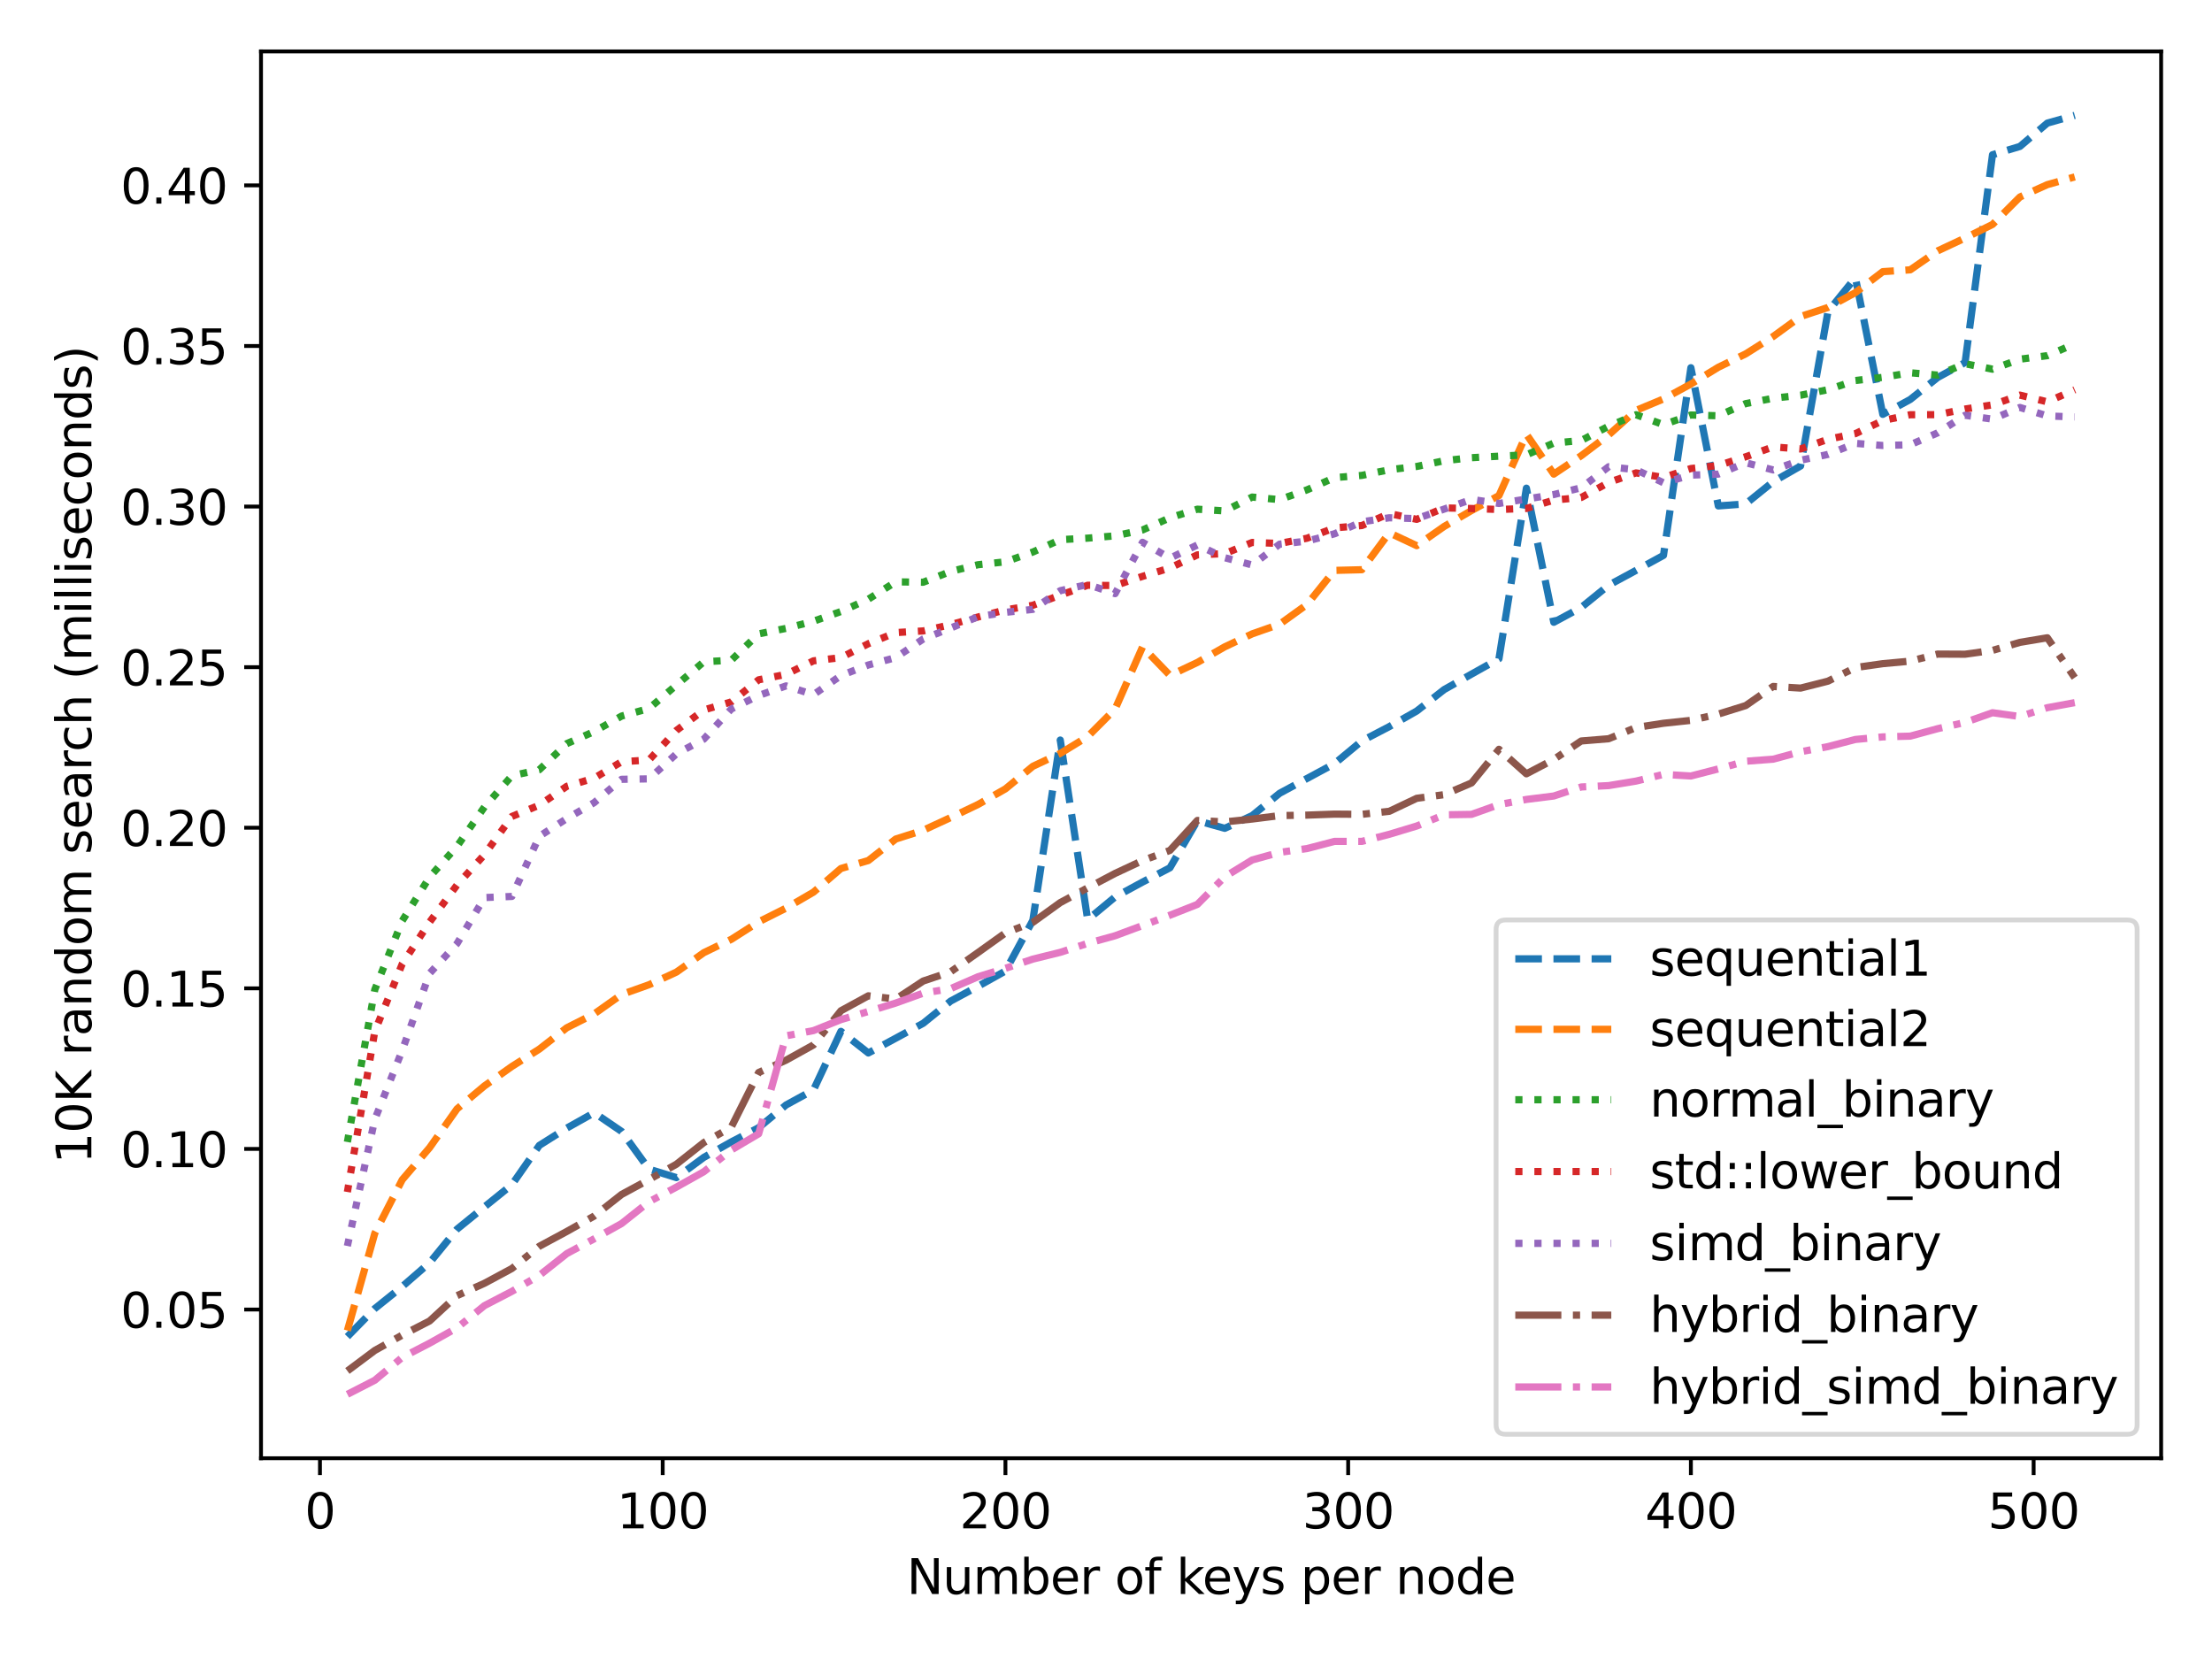 <?xml version="1.0" encoding="utf-8" standalone="no"?>
<!DOCTYPE svg PUBLIC "-//W3C//DTD SVG 1.1//EN"
  "http://www.w3.org/Graphics/SVG/1.1/DTD/svg11.dtd">
<svg xmlns:xlink="http://www.w3.org/1999/xlink" width="460.8pt" height="345.6pt" viewBox="0 0 460.8 345.6" xmlns="http://www.w3.org/2000/svg" version="1.1">
 <defs>
  <style type="text/css">*{stroke-linejoin: round; stroke-linecap: butt}</style>
 </defs>
 <g id="figure_1">
  <g id="patch_1">
   <path d="M 0 345.6 
L 460.8 345.6 
L 460.8 0 
L 0 0 
z
" style="fill: #ffffff"/>
  </g>
  <g id="axes_1">
   <g id="patch_2">
    <path d="M 54.374 303.782 
L 450.202 303.782 
L 450.202 10.714 
L 54.374 10.714 
z
" style="fill: #ffffff"/>
   </g>
   <g id="matplotlib.axis_1">
    <g id="xtick_1">
     <g id="line2d_1">
      <defs>
       <path id="mda531abb8c" d="M 0 0 
L 0 3.5 
" style="stroke: #000000; stroke-width: 0.8"/>
      </defs>
      <g>
       <use xlink:href="#mda531abb8c" x="66.655" y="303.782" style="stroke: #000000; stroke-width: 0.8"/>
      </g>
     </g>
     <g id="text_1">
      <!-- 0 -->
      <g transform="translate(63.474 318.381) scale(0.1 -0.1)">
       <defs>
        <path id="DejaVuSans-30" d="M 2034 4250 
Q 1547 4250 1301 3770 
Q 1056 3291 1056 2328 
Q 1056 1369 1301 889 
Q 1547 409 2034 409 
Q 2525 409 2770 889 
Q 3016 1369 3016 2328 
Q 3016 3291 2770 3770 
Q 2525 4250 2034 4250 
z
M 2034 4750 
Q 2819 4750 3233 4129 
Q 3647 3509 3647 2328 
Q 3647 1150 3233 529 
Q 2819 -91 2034 -91 
Q 1250 -91 836 529 
Q 422 1150 422 2328 
Q 422 3509 836 4129 
Q 1250 4750 2034 4750 
z
" transform="scale(0.016)"/>
       </defs>
       <use xlink:href="#DejaVuSans-30"/>
      </g>
     </g>
    </g>
    <g id="xtick_2">
     <g id="line2d_2">
      <g>
       <use xlink:href="#mda531abb8c" x="138.052" y="303.782" style="stroke: #000000; stroke-width: 0.8"/>
      </g>
     </g>
     <g id="text_2">
      <!-- 100 -->
      <g transform="translate(128.508 318.381) scale(0.1 -0.1)">
       <defs>
        <path id="DejaVuSans-31" d="M 794 531 
L 1825 531 
L 1825 4091 
L 703 3866 
L 703 4441 
L 1819 4666 
L 2450 4666 
L 2450 531 
L 3481 531 
L 3481 0 
L 794 0 
L 794 531 
z
" transform="scale(0.016)"/>
       </defs>
       <use xlink:href="#DejaVuSans-31"/>
       <use xlink:href="#DejaVuSans-30" x="63.623"/>
       <use xlink:href="#DejaVuSans-30" x="127.246"/>
      </g>
     </g>
    </g>
    <g id="xtick_3">
     <g id="line2d_3">
      <g>
       <use xlink:href="#mda531abb8c" x="209.45" y="303.782" style="stroke: #000000; stroke-width: 0.8"/>
      </g>
     </g>
     <g id="text_3">
      <!-- 200 -->
      <g transform="translate(199.906 318.381) scale(0.1 -0.1)">
       <defs>
        <path id="DejaVuSans-32" d="M 1228 531 
L 3431 531 
L 3431 0 
L 469 0 
L 469 531 
Q 828 903 1448 1529 
Q 2069 2156 2228 2338 
Q 2531 2678 2651 2914 
Q 2772 3150 2772 3378 
Q 2772 3750 2511 3984 
Q 2250 4219 1831 4219 
Q 1534 4219 1204 4116 
Q 875 4013 500 3803 
L 500 4441 
Q 881 4594 1212 4672 
Q 1544 4750 1819 4750 
Q 2544 4750 2975 4387 
Q 3406 4025 3406 3419 
Q 3406 3131 3298 2873 
Q 3191 2616 2906 2266 
Q 2828 2175 2409 1742 
Q 1991 1309 1228 531 
z
" transform="scale(0.016)"/>
       </defs>
       <use xlink:href="#DejaVuSans-32"/>
       <use xlink:href="#DejaVuSans-30" x="63.623"/>
       <use xlink:href="#DejaVuSans-30" x="127.246"/>
      </g>
     </g>
    </g>
    <g id="xtick_4">
     <g id="line2d_4">
      <g>
       <use xlink:href="#mda531abb8c" x="280.847" y="303.782" style="stroke: #000000; stroke-width: 0.8"/>
      </g>
     </g>
     <g id="text_4">
      <!-- 300 -->
      <g transform="translate(271.303 318.381) scale(0.1 -0.1)">
       <defs>
        <path id="DejaVuSans-33" d="M 2597 2516 
Q 3050 2419 3304 2112 
Q 3559 1806 3559 1356 
Q 3559 666 3084 287 
Q 2609 -91 1734 -91 
Q 1441 -91 1130 -33 
Q 819 25 488 141 
L 488 750 
Q 750 597 1062 519 
Q 1375 441 1716 441 
Q 2309 441 2620 675 
Q 2931 909 2931 1356 
Q 2931 1769 2642 2001 
Q 2353 2234 1838 2234 
L 1294 2234 
L 1294 2753 
L 1863 2753 
Q 2328 2753 2575 2939 
Q 2822 3125 2822 3475 
Q 2822 3834 2567 4026 
Q 2313 4219 1838 4219 
Q 1578 4219 1281 4162 
Q 984 4106 628 3988 
L 628 4550 
Q 988 4650 1302 4700 
Q 1616 4750 1894 4750 
Q 2613 4750 3031 4423 
Q 3450 4097 3450 3541 
Q 3450 3153 3228 2886 
Q 3006 2619 2597 2516 
z
" transform="scale(0.016)"/>
       </defs>
       <use xlink:href="#DejaVuSans-33"/>
       <use xlink:href="#DejaVuSans-30" x="63.623"/>
       <use xlink:href="#DejaVuSans-30" x="127.246"/>
      </g>
     </g>
    </g>
    <g id="xtick_5">
     <g id="line2d_5">
      <g>
       <use xlink:href="#mda531abb8c" x="352.244" y="303.782" style="stroke: #000000; stroke-width: 0.8"/>
      </g>
     </g>
     <g id="text_5">
      <!-- 400 -->
      <g transform="translate(342.701 318.381) scale(0.1 -0.1)">
       <defs>
        <path id="DejaVuSans-34" d="M 2419 4116 
L 825 1625 
L 2419 1625 
L 2419 4116 
z
M 2253 4666 
L 3047 4666 
L 3047 1625 
L 3713 1625 
L 3713 1100 
L 3047 1100 
L 3047 0 
L 2419 0 
L 2419 1100 
L 313 1100 
L 313 1709 
L 2253 4666 
z
" transform="scale(0.016)"/>
       </defs>
       <use xlink:href="#DejaVuSans-34"/>
       <use xlink:href="#DejaVuSans-30" x="63.623"/>
       <use xlink:href="#DejaVuSans-30" x="127.246"/>
      </g>
     </g>
    </g>
    <g id="xtick_6">
     <g id="line2d_6">
      <g>
       <use xlink:href="#mda531abb8c" x="423.642" y="303.782" style="stroke: #000000; stroke-width: 0.8"/>
      </g>
     </g>
     <g id="text_6">
      <!-- 500 -->
      <g transform="translate(414.098 318.381) scale(0.1 -0.1)">
       <defs>
        <path id="DejaVuSans-35" d="M 691 4666 
L 3169 4666 
L 3169 4134 
L 1269 4134 
L 1269 2991 
Q 1406 3038 1543 3061 
Q 1681 3084 1819 3084 
Q 2600 3084 3056 2656 
Q 3513 2228 3513 1497 
Q 3513 744 3044 326 
Q 2575 -91 1722 -91 
Q 1428 -91 1123 -41 
Q 819 9 494 109 
L 494 744 
Q 775 591 1075 516 
Q 1375 441 1709 441 
Q 2250 441 2565 725 
Q 2881 1009 2881 1497 
Q 2881 1984 2565 2268 
Q 2250 2553 1709 2553 
Q 1456 2553 1204 2497 
Q 953 2441 691 2322 
L 691 4666 
z
" transform="scale(0.016)"/>
       </defs>
       <use xlink:href="#DejaVuSans-35"/>
       <use xlink:href="#DejaVuSans-30" x="63.623"/>
       <use xlink:href="#DejaVuSans-30" x="127.246"/>
      </g>
     </g>
    </g>
    <g id="text_7">
     <!-- Number of keys per node -->
     <g transform="translate(188.886 332.059) scale(0.1 -0.1)">
      <defs>
       <path id="DejaVuSans-4e" d="M 628 4666 
L 1478 4666 
L 3547 763 
L 3547 4666 
L 4159 4666 
L 4159 0 
L 3309 0 
L 1241 3903 
L 1241 0 
L 628 0 
L 628 4666 
z
" transform="scale(0.016)"/>
       <path id="DejaVuSans-75" d="M 544 1381 
L 544 3500 
L 1119 3500 
L 1119 1403 
Q 1119 906 1312 657 
Q 1506 409 1894 409 
Q 2359 409 2629 706 
Q 2900 1003 2900 1516 
L 2900 3500 
L 3475 3500 
L 3475 0 
L 2900 0 
L 2900 538 
Q 2691 219 2414 64 
Q 2138 -91 1772 -91 
Q 1169 -91 856 284 
Q 544 659 544 1381 
z
M 1991 3584 
L 1991 3584 
z
" transform="scale(0.016)"/>
       <path id="DejaVuSans-6d" d="M 3328 2828 
Q 3544 3216 3844 3400 
Q 4144 3584 4550 3584 
Q 5097 3584 5394 3201 
Q 5691 2819 5691 2113 
L 5691 0 
L 5113 0 
L 5113 2094 
Q 5113 2597 4934 2840 
Q 4756 3084 4391 3084 
Q 3944 3084 3684 2787 
Q 3425 2491 3425 1978 
L 3425 0 
L 2847 0 
L 2847 2094 
Q 2847 2600 2669 2842 
Q 2491 3084 2119 3084 
Q 1678 3084 1418 2786 
Q 1159 2488 1159 1978 
L 1159 0 
L 581 0 
L 581 3500 
L 1159 3500 
L 1159 2956 
Q 1356 3278 1631 3431 
Q 1906 3584 2284 3584 
Q 2666 3584 2933 3390 
Q 3200 3197 3328 2828 
z
" transform="scale(0.016)"/>
       <path id="DejaVuSans-62" d="M 3116 1747 
Q 3116 2381 2855 2742 
Q 2594 3103 2138 3103 
Q 1681 3103 1420 2742 
Q 1159 2381 1159 1747 
Q 1159 1113 1420 752 
Q 1681 391 2138 391 
Q 2594 391 2855 752 
Q 3116 1113 3116 1747 
z
M 1159 2969 
Q 1341 3281 1617 3432 
Q 1894 3584 2278 3584 
Q 2916 3584 3314 3078 
Q 3713 2572 3713 1747 
Q 3713 922 3314 415 
Q 2916 -91 2278 -91 
Q 1894 -91 1617 61 
Q 1341 213 1159 525 
L 1159 0 
L 581 0 
L 581 4863 
L 1159 4863 
L 1159 2969 
z
" transform="scale(0.016)"/>
       <path id="DejaVuSans-65" d="M 3597 1894 
L 3597 1613 
L 953 1613 
Q 991 1019 1311 708 
Q 1631 397 2203 397 
Q 2534 397 2845 478 
Q 3156 559 3463 722 
L 3463 178 
Q 3153 47 2828 -22 
Q 2503 -91 2169 -91 
Q 1331 -91 842 396 
Q 353 884 353 1716 
Q 353 2575 817 3079 
Q 1281 3584 2069 3584 
Q 2775 3584 3186 3129 
Q 3597 2675 3597 1894 
z
M 3022 2063 
Q 3016 2534 2758 2815 
Q 2500 3097 2075 3097 
Q 1594 3097 1305 2825 
Q 1016 2553 972 2059 
L 3022 2063 
z
" transform="scale(0.016)"/>
       <path id="DejaVuSans-72" d="M 2631 2963 
Q 2534 3019 2420 3045 
Q 2306 3072 2169 3072 
Q 1681 3072 1420 2755 
Q 1159 2438 1159 1844 
L 1159 0 
L 581 0 
L 581 3500 
L 1159 3500 
L 1159 2956 
Q 1341 3275 1631 3429 
Q 1922 3584 2338 3584 
Q 2397 3584 2469 3576 
Q 2541 3569 2628 3553 
L 2631 2963 
z
" transform="scale(0.016)"/>
       <path id="DejaVuSans-20" transform="scale(0.016)"/>
       <path id="DejaVuSans-6f" d="M 1959 3097 
Q 1497 3097 1228 2736 
Q 959 2375 959 1747 
Q 959 1119 1226 758 
Q 1494 397 1959 397 
Q 2419 397 2687 759 
Q 2956 1122 2956 1747 
Q 2956 2369 2687 2733 
Q 2419 3097 1959 3097 
z
M 1959 3584 
Q 2709 3584 3137 3096 
Q 3566 2609 3566 1747 
Q 3566 888 3137 398 
Q 2709 -91 1959 -91 
Q 1206 -91 779 398 
Q 353 888 353 1747 
Q 353 2609 779 3096 
Q 1206 3584 1959 3584 
z
" transform="scale(0.016)"/>
       <path id="DejaVuSans-66" d="M 2375 4863 
L 2375 4384 
L 1825 4384 
Q 1516 4384 1395 4259 
Q 1275 4134 1275 3809 
L 1275 3500 
L 2222 3500 
L 2222 3053 
L 1275 3053 
L 1275 0 
L 697 0 
L 697 3053 
L 147 3053 
L 147 3500 
L 697 3500 
L 697 3744 
Q 697 4328 969 4595 
Q 1241 4863 1831 4863 
L 2375 4863 
z
" transform="scale(0.016)"/>
       <path id="DejaVuSans-6b" d="M 581 4863 
L 1159 4863 
L 1159 1991 
L 2875 3500 
L 3609 3500 
L 1753 1863 
L 3688 0 
L 2938 0 
L 1159 1709 
L 1159 0 
L 581 0 
L 581 4863 
z
" transform="scale(0.016)"/>
       <path id="DejaVuSans-79" d="M 2059 -325 
Q 1816 -950 1584 -1140 
Q 1353 -1331 966 -1331 
L 506 -1331 
L 506 -850 
L 844 -850 
Q 1081 -850 1212 -737 
Q 1344 -625 1503 -206 
L 1606 56 
L 191 3500 
L 800 3500 
L 1894 763 
L 2988 3500 
L 3597 3500 
L 2059 -325 
z
" transform="scale(0.016)"/>
       <path id="DejaVuSans-73" d="M 2834 3397 
L 2834 2853 
Q 2591 2978 2328 3040 
Q 2066 3103 1784 3103 
Q 1356 3103 1142 2972 
Q 928 2841 928 2578 
Q 928 2378 1081 2264 
Q 1234 2150 1697 2047 
L 1894 2003 
Q 2506 1872 2764 1633 
Q 3022 1394 3022 966 
Q 3022 478 2636 193 
Q 2250 -91 1575 -91 
Q 1294 -91 989 -36 
Q 684 19 347 128 
L 347 722 
Q 666 556 975 473 
Q 1284 391 1588 391 
Q 1994 391 2212 530 
Q 2431 669 2431 922 
Q 2431 1156 2273 1281 
Q 2116 1406 1581 1522 
L 1381 1569 
Q 847 1681 609 1914 
Q 372 2147 372 2553 
Q 372 3047 722 3315 
Q 1072 3584 1716 3584 
Q 2034 3584 2315 3537 
Q 2597 3491 2834 3397 
z
" transform="scale(0.016)"/>
       <path id="DejaVuSans-70" d="M 1159 525 
L 1159 -1331 
L 581 -1331 
L 581 3500 
L 1159 3500 
L 1159 2969 
Q 1341 3281 1617 3432 
Q 1894 3584 2278 3584 
Q 2916 3584 3314 3078 
Q 3713 2572 3713 1747 
Q 3713 922 3314 415 
Q 2916 -91 2278 -91 
Q 1894 -91 1617 61 
Q 1341 213 1159 525 
z
M 3116 1747 
Q 3116 2381 2855 2742 
Q 2594 3103 2138 3103 
Q 1681 3103 1420 2742 
Q 1159 2381 1159 1747 
Q 1159 1113 1420 752 
Q 1681 391 2138 391 
Q 2594 391 2855 752 
Q 3116 1113 3116 1747 
z
" transform="scale(0.016)"/>
       <path id="DejaVuSans-6e" d="M 3513 2113 
L 3513 0 
L 2938 0 
L 2938 2094 
Q 2938 2591 2744 2837 
Q 2550 3084 2163 3084 
Q 1697 3084 1428 2787 
Q 1159 2491 1159 1978 
L 1159 0 
L 581 0 
L 581 3500 
L 1159 3500 
L 1159 2956 
Q 1366 3272 1645 3428 
Q 1925 3584 2291 3584 
Q 2894 3584 3203 3211 
Q 3513 2838 3513 2113 
z
" transform="scale(0.016)"/>
       <path id="DejaVuSans-64" d="M 2906 2969 
L 2906 4863 
L 3481 4863 
L 3481 0 
L 2906 0 
L 2906 525 
Q 2725 213 2448 61 
Q 2172 -91 1784 -91 
Q 1150 -91 751 415 
Q 353 922 353 1747 
Q 353 2572 751 3078 
Q 1150 3584 1784 3584 
Q 2172 3584 2448 3432 
Q 2725 3281 2906 2969 
z
M 947 1747 
Q 947 1113 1208 752 
Q 1469 391 1925 391 
Q 2381 391 2643 752 
Q 2906 1113 2906 1747 
Q 2906 2381 2643 2742 
Q 2381 3103 1925 3103 
Q 1469 3103 1208 2742 
Q 947 2381 947 1747 
z
" transform="scale(0.016)"/>
      </defs>
      <use xlink:href="#DejaVuSans-4e"/>
      <use xlink:href="#DejaVuSans-75" x="74.805"/>
      <use xlink:href="#DejaVuSans-6d" x="138.184"/>
      <use xlink:href="#DejaVuSans-62" x="235.596"/>
      <use xlink:href="#DejaVuSans-65" x="299.072"/>
      <use xlink:href="#DejaVuSans-72" x="360.596"/>
      <use xlink:href="#DejaVuSans-20" x="401.709"/>
      <use xlink:href="#DejaVuSans-6f" x="433.496"/>
      <use xlink:href="#DejaVuSans-66" x="494.678"/>
      <use xlink:href="#DejaVuSans-20" x="529.883"/>
      <use xlink:href="#DejaVuSans-6b" x="561.67"/>
      <use xlink:href="#DejaVuSans-65" x="615.955"/>
      <use xlink:href="#DejaVuSans-79" x="677.479"/>
      <use xlink:href="#DejaVuSans-73" x="736.658"/>
      <use xlink:href="#DejaVuSans-20" x="788.758"/>
      <use xlink:href="#DejaVuSans-70" x="820.545"/>
      <use xlink:href="#DejaVuSans-65" x="884.021"/>
      <use xlink:href="#DejaVuSans-72" x="945.545"/>
      <use xlink:href="#DejaVuSans-20" x="986.658"/>
      <use xlink:href="#DejaVuSans-6e" x="1018.445"/>
      <use xlink:href="#DejaVuSans-6f" x="1081.824"/>
      <use xlink:href="#DejaVuSans-64" x="1143.006"/>
      <use xlink:href="#DejaVuSans-65" x="1206.482"/>
     </g>
    </g>
   </g>
   <g id="matplotlib.axis_2">
    <g id="ytick_1">
     <g id="line2d_7">
      <defs>
       <path id="mc37976179b" d="M 0 0 
L -3.5 0 
" style="stroke: #000000; stroke-width: 0.8"/>
      </defs>
      <g>
       <use xlink:href="#mc37976179b" x="54.374" y="272.795" style="stroke: #000000; stroke-width: 0.8"/>
      </g>
     </g>
     <g id="text_8">
      <!-- 0.05 -->
      <g transform="translate(25.109 276.594) scale(0.1 -0.1)">
       <defs>
        <path id="DejaVuSans-2e" d="M 684 794 
L 1344 794 
L 1344 0 
L 684 0 
L 684 794 
z
" transform="scale(0.016)"/>
       </defs>
       <use xlink:href="#DejaVuSans-30"/>
       <use xlink:href="#DejaVuSans-2e" x="63.623"/>
       <use xlink:href="#DejaVuSans-30" x="95.41"/>
       <use xlink:href="#DejaVuSans-35" x="159.033"/>
      </g>
     </g>
    </g>
    <g id="ytick_2">
     <g id="line2d_8">
      <g>
       <use xlink:href="#mc37976179b" x="54.374" y="239.341" style="stroke: #000000; stroke-width: 0.8"/>
      </g>
     </g>
     <g id="text_9">
      <!-- 0.10 -->
      <g transform="translate(25.109 243.14) scale(0.1 -0.1)">
       <use xlink:href="#DejaVuSans-30"/>
       <use xlink:href="#DejaVuSans-2e" x="63.623"/>
       <use xlink:href="#DejaVuSans-31" x="95.41"/>
       <use xlink:href="#DejaVuSans-30" x="159.033"/>
      </g>
     </g>
    </g>
    <g id="ytick_3">
     <g id="line2d_9">
      <g>
       <use xlink:href="#mc37976179b" x="54.374" y="205.888" style="stroke: #000000; stroke-width: 0.8"/>
      </g>
     </g>
     <g id="text_10">
      <!-- 0.15 -->
      <g transform="translate(25.109 209.687) scale(0.1 -0.1)">
       <use xlink:href="#DejaVuSans-30"/>
       <use xlink:href="#DejaVuSans-2e" x="63.623"/>
       <use xlink:href="#DejaVuSans-31" x="95.41"/>
       <use xlink:href="#DejaVuSans-35" x="159.033"/>
      </g>
     </g>
    </g>
    <g id="ytick_4">
     <g id="line2d_10">
      <g>
       <use xlink:href="#mc37976179b" x="54.374" y="172.434" style="stroke: #000000; stroke-width: 0.8"/>
      </g>
     </g>
     <g id="text_11">
      <!-- 0.20 -->
      <g transform="translate(25.109 176.233) scale(0.1 -0.1)">
       <use xlink:href="#DejaVuSans-30"/>
       <use xlink:href="#DejaVuSans-2e" x="63.623"/>
       <use xlink:href="#DejaVuSans-32" x="95.41"/>
       <use xlink:href="#DejaVuSans-30" x="159.033"/>
      </g>
     </g>
    </g>
    <g id="ytick_5">
     <g id="line2d_11">
      <g>
       <use xlink:href="#mc37976179b" x="54.374" y="138.98" style="stroke: #000000; stroke-width: 0.8"/>
      </g>
     </g>
     <g id="text_12">
      <!-- 0.25 -->
      <g transform="translate(25.109 142.779) scale(0.1 -0.1)">
       <use xlink:href="#DejaVuSans-30"/>
       <use xlink:href="#DejaVuSans-2e" x="63.623"/>
       <use xlink:href="#DejaVuSans-32" x="95.41"/>
       <use xlink:href="#DejaVuSans-35" x="159.033"/>
      </g>
     </g>
    </g>
    <g id="ytick_6">
     <g id="line2d_12">
      <g>
       <use xlink:href="#mc37976179b" x="54.374" y="105.527" style="stroke: #000000; stroke-width: 0.8"/>
      </g>
     </g>
     <g id="text_13">
      <!-- 0.30 -->
      <g transform="translate(25.109 109.326) scale(0.1 -0.1)">
       <use xlink:href="#DejaVuSans-30"/>
       <use xlink:href="#DejaVuSans-2e" x="63.623"/>
       <use xlink:href="#DejaVuSans-33" x="95.41"/>
       <use xlink:href="#DejaVuSans-30" x="159.033"/>
      </g>
     </g>
    </g>
    <g id="ytick_7">
     <g id="line2d_13">
      <g>
       <use xlink:href="#mc37976179b" x="54.374" y="72.073" style="stroke: #000000; stroke-width: 0.8"/>
      </g>
     </g>
     <g id="text_14">
      <!-- 0.35 -->
      <g transform="translate(25.109 75.872) scale(0.1 -0.1)">
       <use xlink:href="#DejaVuSans-30"/>
       <use xlink:href="#DejaVuSans-2e" x="63.623"/>
       <use xlink:href="#DejaVuSans-33" x="95.41"/>
       <use xlink:href="#DejaVuSans-35" x="159.033"/>
      </g>
     </g>
    </g>
    <g id="ytick_8">
     <g id="line2d_14">
      <g>
       <use xlink:href="#mc37976179b" x="54.374" y="38.619" style="stroke: #000000; stroke-width: 0.8"/>
      </g>
     </g>
     <g id="text_15">
      <!-- 0.40 -->
      <g transform="translate(25.109 42.419) scale(0.1 -0.1)">
       <use xlink:href="#DejaVuSans-30"/>
       <use xlink:href="#DejaVuSans-2e" x="63.623"/>
       <use xlink:href="#DejaVuSans-34" x="95.41"/>
       <use xlink:href="#DejaVuSans-30" x="159.033"/>
      </g>
     </g>
    </g>
    <g id="text_16">
     <!-- 10K random search (milliseconds) -->
     <g transform="translate(19.029 242.421) rotate(-90) scale(0.1 -0.1)">
      <defs>
       <path id="DejaVuSans-4b" d="M 628 4666 
L 1259 4666 
L 1259 2694 
L 3353 4666 
L 4166 4666 
L 1850 2491 
L 4331 0 
L 3500 0 
L 1259 2247 
L 1259 0 
L 628 0 
L 628 4666 
z
" transform="scale(0.016)"/>
       <path id="DejaVuSans-61" d="M 2194 1759 
Q 1497 1759 1228 1600 
Q 959 1441 959 1056 
Q 959 750 1161 570 
Q 1363 391 1709 391 
Q 2188 391 2477 730 
Q 2766 1069 2766 1631 
L 2766 1759 
L 2194 1759 
z
M 3341 1997 
L 3341 0 
L 2766 0 
L 2766 531 
Q 2569 213 2275 61 
Q 1981 -91 1556 -91 
Q 1019 -91 701 211 
Q 384 513 384 1019 
Q 384 1609 779 1909 
Q 1175 2209 1959 2209 
L 2766 2209 
L 2766 2266 
Q 2766 2663 2505 2880 
Q 2244 3097 1772 3097 
Q 1472 3097 1187 3025 
Q 903 2953 641 2809 
L 641 3341 
Q 956 3463 1253 3523 
Q 1550 3584 1831 3584 
Q 2591 3584 2966 3190 
Q 3341 2797 3341 1997 
z
" transform="scale(0.016)"/>
       <path id="DejaVuSans-63" d="M 3122 3366 
L 3122 2828 
Q 2878 2963 2633 3030 
Q 2388 3097 2138 3097 
Q 1578 3097 1268 2742 
Q 959 2388 959 1747 
Q 959 1106 1268 751 
Q 1578 397 2138 397 
Q 2388 397 2633 464 
Q 2878 531 3122 666 
L 3122 134 
Q 2881 22 2623 -34 
Q 2366 -91 2075 -91 
Q 1284 -91 818 406 
Q 353 903 353 1747 
Q 353 2603 823 3093 
Q 1294 3584 2113 3584 
Q 2378 3584 2631 3529 
Q 2884 3475 3122 3366 
z
" transform="scale(0.016)"/>
       <path id="DejaVuSans-68" d="M 3513 2113 
L 3513 0 
L 2938 0 
L 2938 2094 
Q 2938 2591 2744 2837 
Q 2550 3084 2163 3084 
Q 1697 3084 1428 2787 
Q 1159 2491 1159 1978 
L 1159 0 
L 581 0 
L 581 4863 
L 1159 4863 
L 1159 2956 
Q 1366 3272 1645 3428 
Q 1925 3584 2291 3584 
Q 2894 3584 3203 3211 
Q 3513 2838 3513 2113 
z
" transform="scale(0.016)"/>
       <path id="DejaVuSans-28" d="M 1984 4856 
Q 1566 4138 1362 3434 
Q 1159 2731 1159 2009 
Q 1159 1288 1364 580 
Q 1569 -128 1984 -844 
L 1484 -844 
Q 1016 -109 783 600 
Q 550 1309 550 2009 
Q 550 2706 781 3412 
Q 1013 4119 1484 4856 
L 1984 4856 
z
" transform="scale(0.016)"/>
       <path id="DejaVuSans-69" d="M 603 3500 
L 1178 3500 
L 1178 0 
L 603 0 
L 603 3500 
z
M 603 4863 
L 1178 4863 
L 1178 4134 
L 603 4134 
L 603 4863 
z
" transform="scale(0.016)"/>
       <path id="DejaVuSans-6c" d="M 603 4863 
L 1178 4863 
L 1178 0 
L 603 0 
L 603 4863 
z
" transform="scale(0.016)"/>
       <path id="DejaVuSans-29" d="M 513 4856 
L 1013 4856 
Q 1481 4119 1714 3412 
Q 1947 2706 1947 2009 
Q 1947 1309 1714 600 
Q 1481 -109 1013 -844 
L 513 -844 
Q 928 -128 1133 580 
Q 1338 1288 1338 2009 
Q 1338 2731 1133 3434 
Q 928 4138 513 4856 
z
" transform="scale(0.016)"/>
      </defs>
      <use xlink:href="#DejaVuSans-31"/>
      <use xlink:href="#DejaVuSans-30" x="63.623"/>
      <use xlink:href="#DejaVuSans-4b" x="127.246"/>
      <use xlink:href="#DejaVuSans-20" x="192.822"/>
      <use xlink:href="#DejaVuSans-72" x="224.609"/>
      <use xlink:href="#DejaVuSans-61" x="265.723"/>
      <use xlink:href="#DejaVuSans-6e" x="327.002"/>
      <use xlink:href="#DejaVuSans-64" x="390.381"/>
      <use xlink:href="#DejaVuSans-6f" x="453.857"/>
      <use xlink:href="#DejaVuSans-6d" x="515.039"/>
      <use xlink:href="#DejaVuSans-20" x="612.451"/>
      <use xlink:href="#DejaVuSans-73" x="644.238"/>
      <use xlink:href="#DejaVuSans-65" x="696.338"/>
      <use xlink:href="#DejaVuSans-61" x="757.861"/>
      <use xlink:href="#DejaVuSans-72" x="819.141"/>
      <use xlink:href="#DejaVuSans-63" x="858.004"/>
      <use xlink:href="#DejaVuSans-68" x="912.984"/>
      <use xlink:href="#DejaVuSans-20" x="976.363"/>
      <use xlink:href="#DejaVuSans-28" x="1008.15"/>
      <use xlink:href="#DejaVuSans-6d" x="1047.164"/>
      <use xlink:href="#DejaVuSans-69" x="1144.576"/>
      <use xlink:href="#DejaVuSans-6c" x="1172.359"/>
      <use xlink:href="#DejaVuSans-6c" x="1200.143"/>
      <use xlink:href="#DejaVuSans-69" x="1227.926"/>
      <use xlink:href="#DejaVuSans-73" x="1255.709"/>
      <use xlink:href="#DejaVuSans-65" x="1307.809"/>
      <use xlink:href="#DejaVuSans-63" x="1369.332"/>
      <use xlink:href="#DejaVuSans-6f" x="1424.312"/>
      <use xlink:href="#DejaVuSans-6e" x="1485.494"/>
      <use xlink:href="#DejaVuSans-64" x="1548.873"/>
      <use xlink:href="#DejaVuSans-73" x="1612.35"/>
      <use xlink:href="#DejaVuSans-29" x="1664.449"/>
     </g>
    </g>
   </g>
   <g id="line2d_15">
    <path d="M 72.367 278.447 
L 78.078 272.603 
L 83.79 268.013 
L 89.502 263.047 
L 95.214 256.046 
L 100.926 251.407 
L 106.637 246.794 
L 112.349 238.609 
L 118.061 235.01 
L 123.773 231.8 
L 129.484 235.695 
L 135.196 243.558 
L 140.908 245.317 
L 146.62 241.102 
L 152.332 237.885 
L 158.043 234.917 
L 163.755 230.184 
L 169.467 227.057 
L 175.179 214.852 
L 180.891 219.353 
L 186.602 216.28 
L 192.314 213.176 
L 198.026 208.548 
L 203.738 205.467 
L 209.45 202.274 
L 215.161 191.721 
L 220.873 154.167 
L 226.585 191.583 
L 232.297 186.853 
L 238.009 183.753 
L 243.72 180.778 
L 249.432 170.959 
L 255.144 172.556 
L 260.856 169.895 
L 266.567 165.257 
L 272.279 162.169 
L 277.991 159.088 
L 283.703 154.348 
L 289.415 151.366 
L 295.126 148.124 
L 300.838 143.656 
L 306.55 140.427 
L 312.262 137.227 
L 317.974 101.696 
L 323.685 129.635 
L 329.397 126.546 
L 335.109 121.911 
L 340.821 118.822 
L 346.533 115.695 
L 352.244 76.604 
L 357.956 105.395 
L 363.668 104.965 
L 369.38 100.347 
L 375.092 97.077 
L 380.803 64.89 
L 386.515 57.851 
L 392.227 86.32 
L 397.939 83.217 
L 403.65 78.64 
L 409.362 75.532 
L 415.074 32.234 
L 420.786 30.508 
L 426.498 25.645 
L 432.209 24.035 
" clip-path="url(#p4aa0bdcea2)" style="fill: none; stroke-dasharray: 5.55,2.4; stroke-dashoffset: 0; stroke: #1f77b4; stroke-width: 1.5"/>
   </g>
   <g id="line2d_16">
    <path d="M 72.367 277.18 
L 78.078 256.92 
L 83.79 245.765 
L 89.502 239.071 
L 95.214 230.994 
L 100.926 226.211 
L 106.637 222.159 
L 112.349 218.552 
L 118.061 214.107 
L 123.773 211.22 
L 129.484 207.177 
L 135.196 205.139 
L 140.908 202.509 
L 146.62 198.457 
L 152.332 195.689 
L 158.043 192.044 
L 163.755 189.173 
L 169.467 185.849 
L 175.179 180.924 
L 180.891 179.264 
L 186.602 174.785 
L 192.314 172.968 
L 198.026 170.32 
L 203.738 167.59 
L 209.45 164.337 
L 215.161 159.637 
L 220.873 156.949 
L 226.585 153.443 
L 232.297 147.71 
L 238.009 134.773 
L 243.72 140.698 
L 249.432 138.002 
L 255.144 134.743 
L 260.856 132.042 
L 266.567 130.037 
L 272.279 125.92 
L 277.991 118.822 
L 283.703 118.682 
L 289.415 110.992 
L 295.126 113.672 
L 300.838 109.672 
L 306.55 106.349 
L 312.262 103.24 
L 317.974 90.457 
L 323.685 98.769 
L 329.397 94.929 
L 335.109 90.6 
L 340.821 85.488 
L 346.533 83.107 
L 352.244 79.999 
L 357.956 76.508 
L 363.668 73.716 
L 369.38 70.101 
L 375.092 65.936 
L 380.803 64.05 
L 386.515 60.956 
L 392.227 56.588 
L 397.939 56.211 
L 403.65 52.261 
L 409.362 49.581 
L 415.074 46.759 
L 420.786 41.038 
L 426.498 38.463 
L 432.209 36.859 
" clip-path="url(#p4aa0bdcea2)" style="fill: none; stroke-dasharray: 5.55,2.4; stroke-dashoffset: 0; stroke: #ff7f0e; stroke-width: 1.5"/>
   </g>
   <g id="line2d_17">
    <path d="M 72.367 237.907 
L 78.078 206.151 
L 83.79 191.825 
L 89.502 182.689 
L 95.214 176.3 
L 100.926 168.092 
L 106.637 161.6 
L 112.349 160.348 
L 118.061 154.915 
L 123.773 152.393 
L 129.484 149.174 
L 135.196 147.593 
L 140.908 142.711 
L 146.62 137.858 
L 152.332 137.546 
L 158.043 132.042 
L 163.755 130.901 
L 169.467 129.407 
L 175.179 127.391 
L 180.891 124.819 
L 186.602 121.204 
L 192.314 121.291 
L 198.026 119.043 
L 203.738 117.642 
L 209.45 117.037 
L 215.161 115 
L 220.873 112.421 
L 226.585 112.107 
L 232.297 111.625 
L 238.009 110.404 
L 243.72 107.857 
L 249.432 106.073 
L 255.144 106.435 
L 260.856 103.548 
L 266.567 104.085 
L 272.279 102.045 
L 277.991 99.497 
L 283.703 99.033 
L 289.415 97.852 
L 295.126 97.173 
L 300.838 95.979 
L 306.55 95.346 
L 312.262 95.032 
L 317.974 94.754 
L 323.685 92.302 
L 329.397 91.765 
L 335.109 88.788 
L 340.821 86.399 
L 346.533 88.461 
L 352.244 86.453 
L 357.956 86.611 
L 363.668 84.076 
L 369.38 82.958 
L 375.092 82.334 
L 380.803 81.175 
L 386.515 79.271 
L 392.227 78.602 
L 397.939 77.657 
L 403.65 78.139 
L 409.362 75.769 
L 415.074 76.908 
L 420.786 74.827 
L 426.498 74.091 
L 432.209 71.62 
" clip-path="url(#p4aa0bdcea2)" style="fill: none; stroke-dasharray: 1.5,2.475; stroke-dashoffset: 0; stroke: #2ca02c; stroke-width: 1.5"/>
   </g>
   <g id="line2d_18">
    <path d="M 72.367 248.314 
L 78.078 214.846 
L 83.79 200.815 
L 89.502 192.077 
L 95.214 184.348 
L 100.926 178.027 
L 106.637 170.082 
L 112.349 167.728 
L 118.061 163.806 
L 123.773 162.104 
L 129.484 158.678 
L 135.196 158.324 
L 140.908 152.161 
L 146.62 147.898 
L 152.332 146.226 
L 158.043 141.619 
L 163.755 140.474 
L 169.467 137.664 
L 175.179 136.998 
L 180.891 134.094 
L 186.602 131.78 
L 192.314 131.436 
L 198.026 130.129 
L 203.738 128.535 
L 209.45 127.052 
L 215.161 126.091 
L 220.873 123.988 
L 226.585 121.919 
L 232.297 121.977 
L 238.009 120.067 
L 243.72 118.319 
L 249.432 115.59 
L 255.144 115.327 
L 260.856 112.999 
L 266.567 113.21 
L 272.279 112.124 
L 277.991 109.97 
L 283.703 109.481 
L 289.415 106.977 
L 295.126 108.189 
L 300.838 105.811 
L 306.55 105.93 
L 312.262 106.138 
L 317.974 105.924 
L 323.685 104.176 
L 329.397 103.639 
L 335.109 100.506 
L 340.821 98.512 
L 346.533 99.465 
L 352.244 97.606 
L 357.956 96.972 
L 363.668 95.157 
L 369.38 93.098 
L 375.092 93.531 
L 380.803 91.507 
L 386.515 90.336 
L 392.227 87.608 
L 397.939 86.396 
L 403.65 86.379 
L 409.362 85.208 
L 415.074 84.344 
L 420.786 82.312 
L 426.498 83.709 
L 432.209 81.193 
" clip-path="url(#p4aa0bdcea2)" style="fill: none; stroke-dasharray: 1.5,2.475; stroke-dashoffset: 0; stroke: #d62728; stroke-width: 1.5"/>
   </g>
   <g id="line2d_19">
    <path d="M 72.367 259.568 
L 78.078 233.194 
L 83.79 218.809 
L 89.502 202.76 
L 95.214 196.554 
L 100.926 186.98 
L 106.637 186.744 
L 112.349 174.214 
L 118.061 170.526 
L 123.773 167.205 
L 129.484 162.345 
L 135.196 162.253 
L 140.908 157.039 
L 146.62 153.975 
L 152.332 147.703 
L 158.043 144.885 
L 163.755 142.884 
L 169.467 144.71 
L 175.179 140.729 
L 180.891 138.527 
L 186.602 136.991 
L 192.314 133.113 
L 198.026 130.836 
L 203.738 128.473 
L 209.45 127.563 
L 215.161 126.947 
L 220.873 123.048 
L 226.585 121.755 
L 232.297 123.669 
L 238.009 112.969 
L 243.72 116.279 
L 249.432 113.528 
L 255.144 116.184 
L 260.856 117.698 
L 266.567 113.359 
L 272.279 112.72 
L 277.991 111.204 
L 283.703 108.697 
L 289.415 107.863 
L 295.126 108.042 
L 300.838 106.057 
L 306.55 104.035 
L 312.262 104.878 
L 317.974 103.962 
L 323.685 103.027 
L 329.397 101.607 
L 335.109 97.233 
L 340.821 97.85 
L 346.533 100.571 
L 352.244 98.976 
L 357.956 98.769 
L 363.668 96.395 
L 369.38 97.897 
L 375.092 95.877 
L 380.803 94.661 
L 386.515 92.36 
L 392.227 92.802 
L 397.939 92.656 
L 403.65 90.17 
L 409.362 86.508 
L 415.074 87.315 
L 420.786 84.88 
L 426.498 86.646 
L 432.209 86.859 
" clip-path="url(#p4aa0bdcea2)" style="fill: none; stroke-dasharray: 1.5,2.475; stroke-dashoffset: 0; stroke: #9467bd; stroke-width: 1.5"/>
   </g>
   <g id="line2d_20">
    <path d="M 72.367 285.597 
L 78.078 281.325 
L 83.79 278.123 
L 89.502 275.18 
L 95.214 269.902 
L 100.926 267.329 
L 106.637 264.256 
L 112.349 259.62 
L 118.061 256.542 
L 123.773 253.329 
L 129.484 248.827 
L 135.196 245.736 
L 140.908 242.53 
L 146.62 238.02 
L 152.332 234.819 
L 158.043 223.419 
L 163.755 220.85 
L 169.467 217.677 
L 175.179 210.56 
L 180.891 207.444 
L 186.602 208.126 
L 192.314 204.373 
L 198.026 202.449 
L 203.738 198.433 
L 209.45 194.343 
L 215.161 192.144 
L 220.873 188.025 
L 226.585 184.957 
L 232.297 181.945 
L 238.009 179.276 
L 243.72 177.155 
L 249.432 170.915 
L 255.144 171.221 
L 260.856 170.621 
L 266.567 169.905 
L 272.279 169.803 
L 277.991 169.595 
L 283.703 169.639 
L 289.415 169.01 
L 295.126 166.301 
L 300.838 165.543 
L 306.55 163.101 
L 312.262 156.09 
L 317.974 161.203 
L 323.685 158.207 
L 329.397 154.358 
L 335.109 153.893 
L 340.821 151.556 
L 346.533 150.67 
L 352.244 150.063 
L 357.956 148.759 
L 363.668 146.984 
L 369.38 142.999 
L 375.092 143.344 
L 380.803 141.897 
L 386.515 139.065 
L 392.227 138.252 
L 397.939 137.728 
L 403.65 136.256 
L 409.362 136.285 
L 415.074 135.492 
L 420.786 133.816 
L 426.498 132.86 
L 432.209 141.175 
" clip-path="url(#p4aa0bdcea2)" style="fill: none; stroke-dasharray: 9.6,2.4,1.5,2.4; stroke-dashoffset: 0; stroke: #8c564b; stroke-width: 1.5"/>
   </g>
   <g id="line2d_21">
    <path d="M 72.367 290.461 
L 78.078 287.531 
L 83.79 282.765 
L 89.502 279.805 
L 95.214 276.606 
L 100.926 271.979 
L 106.637 269.016 
L 112.349 265.694 
L 118.061 261.157 
L 123.773 258.07 
L 129.484 254.891 
L 135.196 250.351 
L 140.908 247.295 
L 146.62 244.089 
L 152.332 239.573 
L 158.043 236.192 
L 163.755 215.78 
L 169.467 214.69 
L 175.179 212.406 
L 180.891 210.71 
L 186.602 208.951 
L 192.314 206.892 
L 198.026 205.956 
L 203.738 203.474 
L 209.45 201.71 
L 215.161 199.8 
L 220.873 198.391 
L 226.585 196.516 
L 232.297 194.933 
L 238.009 192.808 
L 243.72 190.653 
L 249.432 188.403 
L 255.144 182.646 
L 260.856 179.145 
L 266.567 177.563 
L 272.279 176.774 
L 277.991 175.279 
L 283.703 175.278 
L 289.415 173.801 
L 295.126 172.076 
L 300.838 169.738 
L 306.55 169.649 
L 312.262 167.617 
L 317.974 166.537 
L 323.685 165.822 
L 329.397 163.939 
L 335.109 163.654 
L 340.821 162.714 
L 346.533 161.317 
L 352.244 161.653 
L 357.956 160.178 
L 363.668 158.578 
L 369.38 158.153 
L 375.092 156.603 
L 380.803 155.531 
L 386.515 154.043 
L 392.227 153.506 
L 397.939 153.35 
L 403.65 151.796 
L 409.362 150.49 
L 415.074 148.472 
L 420.786 149.263 
L 426.498 147.423 
L 432.209 146.371 
" clip-path="url(#p4aa0bdcea2)" style="fill: none; stroke-dasharray: 9.6,2.4,1.5,2.4; stroke-dashoffset: 0; stroke: #e377c2; stroke-width: 1.5"/>
   </g>
   <g id="patch_3">
    <path d="M 54.374 303.782 
L 54.374 10.714 
" style="fill: none; stroke: #000000; stroke-width: 0.8; stroke-linejoin: miter; stroke-linecap: square"/>
   </g>
   <g id="patch_4">
    <path d="M 450.202 303.782 
L 450.202 10.714 
" style="fill: none; stroke: #000000; stroke-width: 0.8; stroke-linejoin: miter; stroke-linecap: square"/>
   </g>
   <g id="patch_5">
    <path d="M 54.374 303.782 
L 450.202 303.782 
" style="fill: none; stroke: #000000; stroke-width: 0.8; stroke-linejoin: miter; stroke-linecap: square"/>
   </g>
   <g id="patch_6">
    <path d="M 54.374 10.714 
L 450.202 10.714 
" style="fill: none; stroke: #000000; stroke-width: 0.8; stroke-linejoin: miter; stroke-linecap: square"/>
   </g>
   <g id="legend_1">
    <g id="patch_7">
     <path d="M 313.661 298.782 
L 443.202 298.782 
Q 445.202 298.782 445.202 296.782 
L 445.202 193.645 
Q 445.202 191.645 443.202 191.645 
L 313.661 191.645 
Q 311.661 191.645 311.661 193.645 
L 311.661 296.782 
Q 311.661 298.782 313.661 298.782 
z
" style="fill: #ffffff; opacity: 0.8; stroke: #cccccc; stroke-linejoin: miter"/>
    </g>
    <g id="line2d_22">
     <path d="M 315.661 199.743 
L 325.661 199.743 
L 335.661 199.743 
" style="fill: none; stroke-dasharray: 5.55,2.4; stroke-dashoffset: 0; stroke: #1f77b4; stroke-width: 1.5"/>
    </g>
    <g id="text_17">
     <!-- sequential1 -->
     <g transform="translate(343.661 203.243) scale(0.1 -0.1)">
      <defs>
       <path id="DejaVuSans-71" d="M 947 1747 
Q 947 1113 1208 752 
Q 1469 391 1925 391 
Q 2381 391 2643 752 
Q 2906 1113 2906 1747 
Q 2906 2381 2643 2742 
Q 2381 3103 1925 3103 
Q 1469 3103 1208 2742 
Q 947 2381 947 1747 
z
M 2906 525 
Q 2725 213 2448 61 
Q 2172 -91 1784 -91 
Q 1150 -91 751 415 
Q 353 922 353 1747 
Q 353 2572 751 3078 
Q 1150 3584 1784 3584 
Q 2172 3584 2448 3432 
Q 2725 3281 2906 2969 
L 2906 3500 
L 3481 3500 
L 3481 -1331 
L 2906 -1331 
L 2906 525 
z
" transform="scale(0.016)"/>
       <path id="DejaVuSans-74" d="M 1172 4494 
L 1172 3500 
L 2356 3500 
L 2356 3053 
L 1172 3053 
L 1172 1153 
Q 1172 725 1289 603 
Q 1406 481 1766 481 
L 2356 481 
L 2356 0 
L 1766 0 
Q 1100 0 847 248 
Q 594 497 594 1153 
L 594 3053 
L 172 3053 
L 172 3500 
L 594 3500 
L 594 4494 
L 1172 4494 
z
" transform="scale(0.016)"/>
      </defs>
      <use xlink:href="#DejaVuSans-73"/>
      <use xlink:href="#DejaVuSans-65" x="52.1"/>
      <use xlink:href="#DejaVuSans-71" x="113.623"/>
      <use xlink:href="#DejaVuSans-75" x="177.1"/>
      <use xlink:href="#DejaVuSans-65" x="240.479"/>
      <use xlink:href="#DejaVuSans-6e" x="302.002"/>
      <use xlink:href="#DejaVuSans-74" x="365.381"/>
      <use xlink:href="#DejaVuSans-69" x="404.59"/>
      <use xlink:href="#DejaVuSans-61" x="432.373"/>
      <use xlink:href="#DejaVuSans-6c" x="493.652"/>
      <use xlink:href="#DejaVuSans-31" x="521.436"/>
     </g>
    </g>
    <g id="line2d_23">
     <path d="M 315.661 214.421 
L 325.661 214.421 
L 335.661 214.421 
" style="fill: none; stroke-dasharray: 5.55,2.4; stroke-dashoffset: 0; stroke: #ff7f0e; stroke-width: 1.5"/>
    </g>
    <g id="text_18">
     <!-- sequential2 -->
     <g transform="translate(343.661 217.921) scale(0.1 -0.1)">
      <use xlink:href="#DejaVuSans-73"/>
      <use xlink:href="#DejaVuSans-65" x="52.1"/>
      <use xlink:href="#DejaVuSans-71" x="113.623"/>
      <use xlink:href="#DejaVuSans-75" x="177.1"/>
      <use xlink:href="#DejaVuSans-65" x="240.479"/>
      <use xlink:href="#DejaVuSans-6e" x="302.002"/>
      <use xlink:href="#DejaVuSans-74" x="365.381"/>
      <use xlink:href="#DejaVuSans-69" x="404.59"/>
      <use xlink:href="#DejaVuSans-61" x="432.373"/>
      <use xlink:href="#DejaVuSans-6c" x="493.652"/>
      <use xlink:href="#DejaVuSans-32" x="521.436"/>
     </g>
    </g>
    <g id="line2d_24">
     <path d="M 315.661 229.1 
L 325.661 229.1 
L 335.661 229.1 
" style="fill: none; stroke-dasharray: 1.5,2.475; stroke-dashoffset: 0; stroke: #2ca02c; stroke-width: 1.5"/>
    </g>
    <g id="text_19">
     <!-- normal_binary -->
     <g transform="translate(343.661 232.6) scale(0.1 -0.1)">
      <defs>
       <path id="DejaVuSans-5f" d="M 3263 -1063 
L 3263 -1509 
L -63 -1509 
L -63 -1063 
L 3263 -1063 
z
" transform="scale(0.016)"/>
      </defs>
      <use xlink:href="#DejaVuSans-6e"/>
      <use xlink:href="#DejaVuSans-6f" x="63.379"/>
      <use xlink:href="#DejaVuSans-72" x="124.561"/>
      <use xlink:href="#DejaVuSans-6d" x="163.924"/>
      <use xlink:href="#DejaVuSans-61" x="261.336"/>
      <use xlink:href="#DejaVuSans-6c" x="322.615"/>
      <use xlink:href="#DejaVuSans-5f" x="350.398"/>
      <use xlink:href="#DejaVuSans-62" x="400.398"/>
      <use xlink:href="#DejaVuSans-69" x="463.875"/>
      <use xlink:href="#DejaVuSans-6e" x="491.658"/>
      <use xlink:href="#DejaVuSans-61" x="555.037"/>
      <use xlink:href="#DejaVuSans-72" x="616.316"/>
      <use xlink:href="#DejaVuSans-79" x="657.43"/>
     </g>
    </g>
    <g id="line2d_25">
     <path d="M 315.661 244.056 
L 325.661 244.056 
L 335.661 244.056 
" style="fill: none; stroke-dasharray: 1.5,2.475; stroke-dashoffset: 0; stroke: #d62728; stroke-width: 1.5"/>
    </g>
    <g id="text_20">
     <!-- std::lower_bound -->
     <g transform="translate(343.661 247.556) scale(0.1 -0.1)">
      <defs>
       <path id="DejaVuSans-3a" d="M 750 794 
L 1409 794 
L 1409 0 
L 750 0 
L 750 794 
z
M 750 3309 
L 1409 3309 
L 1409 2516 
L 750 2516 
L 750 3309 
z
" transform="scale(0.016)"/>
       <path id="DejaVuSans-77" d="M 269 3500 
L 844 3500 
L 1563 769 
L 2278 3500 
L 2956 3500 
L 3675 769 
L 4391 3500 
L 4966 3500 
L 4050 0 
L 3372 0 
L 2619 2869 
L 1863 0 
L 1184 0 
L 269 3500 
z
" transform="scale(0.016)"/>
      </defs>
      <use xlink:href="#DejaVuSans-73"/>
      <use xlink:href="#DejaVuSans-74" x="52.1"/>
      <use xlink:href="#DejaVuSans-64" x="91.309"/>
      <use xlink:href="#DejaVuSans-3a" x="154.785"/>
      <use xlink:href="#DejaVuSans-3a" x="188.477"/>
      <use xlink:href="#DejaVuSans-6c" x="222.168"/>
      <use xlink:href="#DejaVuSans-6f" x="249.951"/>
      <use xlink:href="#DejaVuSans-77" x="311.133"/>
      <use xlink:href="#DejaVuSans-65" x="392.92"/>
      <use xlink:href="#DejaVuSans-72" x="454.443"/>
      <use xlink:href="#DejaVuSans-5f" x="495.557"/>
      <use xlink:href="#DejaVuSans-62" x="545.557"/>
      <use xlink:href="#DejaVuSans-6f" x="609.033"/>
      <use xlink:href="#DejaVuSans-75" x="670.215"/>
      <use xlink:href="#DejaVuSans-6e" x="733.594"/>
      <use xlink:href="#DejaVuSans-64" x="796.973"/>
     </g>
    </g>
    <g id="line2d_26">
     <path d="M 315.661 259.012 
L 325.661 259.012 
L 335.661 259.012 
" style="fill: none; stroke-dasharray: 1.5,2.475; stroke-dashoffset: 0; stroke: #9467bd; stroke-width: 1.5"/>
    </g>
    <g id="text_21">
     <!-- simd_binary -->
     <g transform="translate(343.661 262.512) scale(0.1 -0.1)">
      <use xlink:href="#DejaVuSans-73"/>
      <use xlink:href="#DejaVuSans-69" x="52.1"/>
      <use xlink:href="#DejaVuSans-6d" x="79.883"/>
      <use xlink:href="#DejaVuSans-64" x="177.295"/>
      <use xlink:href="#DejaVuSans-5f" x="240.771"/>
      <use xlink:href="#DejaVuSans-62" x="290.771"/>
      <use xlink:href="#DejaVuSans-69" x="354.248"/>
      <use xlink:href="#DejaVuSans-6e" x="382.031"/>
      <use xlink:href="#DejaVuSans-61" x="445.41"/>
      <use xlink:href="#DejaVuSans-72" x="506.689"/>
      <use xlink:href="#DejaVuSans-79" x="547.803"/>
     </g>
    </g>
    <g id="line2d_27">
     <path d="M 315.661 273.968 
L 325.661 273.968 
L 335.661 273.968 
" style="fill: none; stroke-dasharray: 9.6,2.4,1.5,2.4; stroke-dashoffset: 0; stroke: #8c564b; stroke-width: 1.5"/>
    </g>
    <g id="text_22">
     <!-- hybrid_binary -->
     <g transform="translate(343.661 277.468) scale(0.1 -0.1)">
      <use xlink:href="#DejaVuSans-68"/>
      <use xlink:href="#DejaVuSans-79" x="63.379"/>
      <use xlink:href="#DejaVuSans-62" x="122.559"/>
      <use xlink:href="#DejaVuSans-72" x="186.035"/>
      <use xlink:href="#DejaVuSans-69" x="227.148"/>
      <use xlink:href="#DejaVuSans-64" x="254.932"/>
      <use xlink:href="#DejaVuSans-5f" x="318.408"/>
      <use xlink:href="#DejaVuSans-62" x="368.408"/>
      <use xlink:href="#DejaVuSans-69" x="431.885"/>
      <use xlink:href="#DejaVuSans-6e" x="459.668"/>
      <use xlink:href="#DejaVuSans-61" x="523.047"/>
      <use xlink:href="#DejaVuSans-72" x="584.326"/>
      <use xlink:href="#DejaVuSans-79" x="625.439"/>
     </g>
    </g>
    <g id="line2d_28">
     <path d="M 315.661 288.925 
L 325.661 288.925 
L 335.661 288.925 
" style="fill: none; stroke-dasharray: 9.6,2.4,1.5,2.4; stroke-dashoffset: 0; stroke: #e377c2; stroke-width: 1.5"/>
    </g>
    <g id="text_23">
     <!-- hybrid_simd_binary -->
     <g transform="translate(343.661 292.425) scale(0.1 -0.1)">
      <use xlink:href="#DejaVuSans-68"/>
      <use xlink:href="#DejaVuSans-79" x="63.379"/>
      <use xlink:href="#DejaVuSans-62" x="122.559"/>
      <use xlink:href="#DejaVuSans-72" x="186.035"/>
      <use xlink:href="#DejaVuSans-69" x="227.148"/>
      <use xlink:href="#DejaVuSans-64" x="254.932"/>
      <use xlink:href="#DejaVuSans-5f" x="318.408"/>
      <use xlink:href="#DejaVuSans-73" x="368.408"/>
      <use xlink:href="#DejaVuSans-69" x="420.508"/>
      <use xlink:href="#DejaVuSans-6d" x="448.291"/>
      <use xlink:href="#DejaVuSans-64" x="545.703"/>
      <use xlink:href="#DejaVuSans-5f" x="609.18"/>
      <use xlink:href="#DejaVuSans-62" x="659.18"/>
      <use xlink:href="#DejaVuSans-69" x="722.656"/>
      <use xlink:href="#DejaVuSans-6e" x="750.439"/>
      <use xlink:href="#DejaVuSans-61" x="813.818"/>
      <use xlink:href="#DejaVuSans-72" x="875.098"/>
      <use xlink:href="#DejaVuSans-79" x="916.211"/>
     </g>
    </g>
   </g>
  </g>
 </g>
 <defs>
  <clipPath id="p4aa0bdcea2">
   <rect x="54.374" y="10.714" width="395.827" height="293.069"/>
  </clipPath>
 </defs>
</svg>
